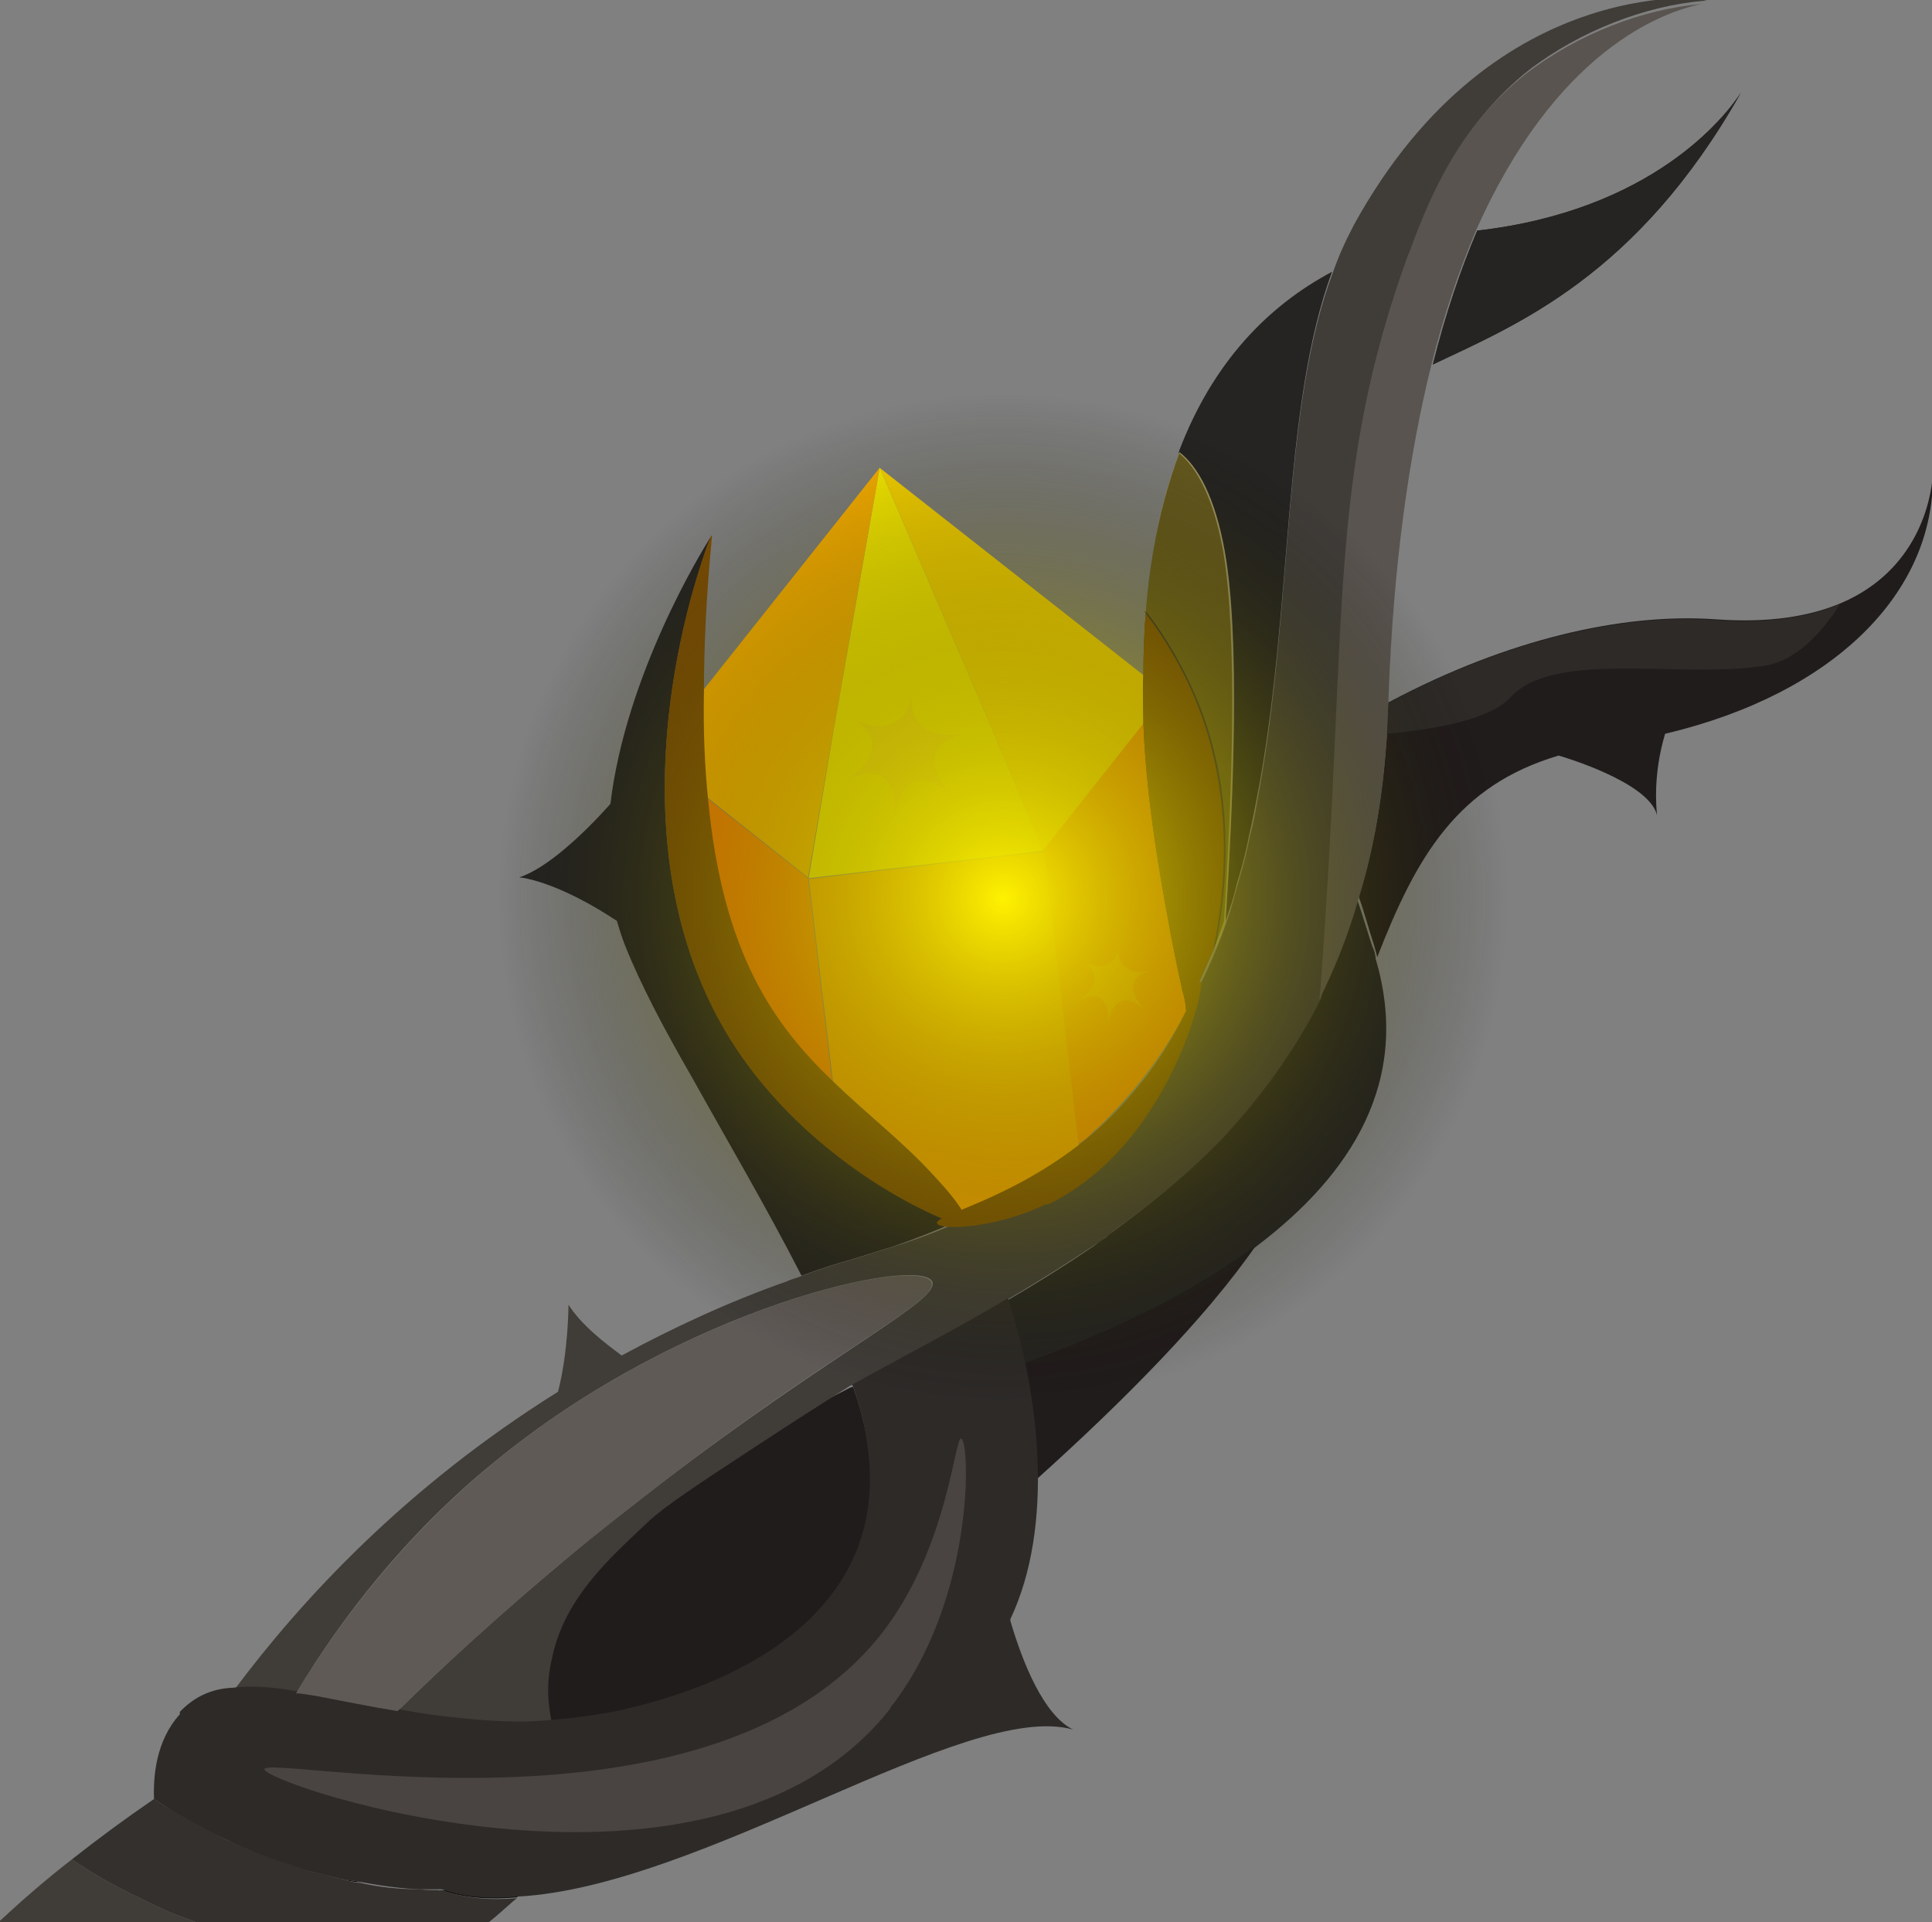 <?xml version="1.0" encoding="UTF-8"?>
<svg xmlns="http://www.w3.org/2000/svg" xmlns:xlink="http://www.w3.org/1999/xlink" viewBox="0 0 23.96 23.84">
  <rect x="0" y="0" width="23.96" height="23.84" fill="#808080" stroke="none"/>
  <defs>
    <radialGradient id="_Градієнт_без_назви_51" data-name="Градієнт без назви 51" cx="10.89" cy="12" fx="10.89" fy="12" r="6.26" gradientTransform="translate(28.42 8.46) rotate(-141.76) scale(1 -1)" gradientUnits="userSpaceOnUse">
      <stop offset="0" stop-color="#fff200"/>
      <stop offset="1" stop-color="#000" stop-opacity="0"/>
    </radialGradient>
  </defs>
  <g isolation="isolate">
    <g id="_Шар_2" data-name="Шар 2">
      <g id="Zauberstab">
        <g>
          <path d="M10.91,5.8l1.32,3.07,.71,1.68,1.25-1.58c0-.21-.02-.41,0-.59l-3.27-2.57Z" fill="#ffd900"/>
          <path d="M8.72,8.56c-.01,.49,.01,.94,.05,1.33l1.25,.99,.31-1.79,.58-3.29-2.19,2.76Z" fill="#ffb300"/>
          <polygon points="10.91 5.8 10.33 9.1 10.03 10.89 12.94 10.55 12.23 8.87 10.91 5.8" fill="#fff200"/>
          <path d="M14.19,8.96l-1.25,1.58,.19,1.62,.24,2.03c.08-.05,.15-.11,.2-.17,.07-.05,.13-.12,.19-.18,.39-.4,.71-.84,.96-1.32-.02-.14-.04-.22-.04-.22-.12-.52-.22-1.02-.29-1.51-.11-.67-.18-1.27-.2-1.83Z" fill="#ff8c00"/>
          <path d="M8.77,9.9c.18,1.93,.83,2.81,1.55,3.51l-.3-2.52-1.25-.99Z" fill="#ff8000"/>
          <path d="M10.03,10.89l.3,2.52c.42,.41,.86,.74,1.26,1.18,.14,.16,.28,.32,.4,.52,.25-.12,.5-.25,.71-.4,.11-.06,.21-.13,.31-.21,.03,0,.07-.03,.08-.06,.11-.07,.19-.15,.29-.23l-.24-2.03-.19-1.62-2.91,.34Z" fill="#ffa600"/>
          <path d="M18.32,2.86c-.2,.47-.39,1.02-.55,1.66,1.03-.49,2.53-1.09,3.82-3.37-.19,.29-1.09,1.46-3.27,1.71Z" fill="#252422"/>
          <path d="M14.63,5.61c.23,.18,.44,.56,.56,1.23,.19,1.06,.11,3.02,.01,4.58,.05-.15,.1-.28,.13-.43,.06-.2,.12-.41,.16-.63,.05-.21,.09-.43,.13-.64,.41-2.28,.29-4.7,.9-6.35-.79,.42-1.48,1.12-1.9,2.23Z" fill="#252422"/>
          <path d="M12.49,16.12c.03,.07,.06,.14,.07,.23,.06,.17,.1,.35,.14,.57,.97-.35,2.04-.83,2.89-1.47h0c1.16-.88,1.92-2.04,1.47-3.56,0-.05-.02-.11-.04-.15-.07-.21-.13-.42-.19-.59-.35,1.22-.95,2.18-1.72,3h0c-.41,.43-.87,.81-1.36,1.16l-.02,.02-.02,.02c-.06,.03-.11,.08-.17,.12-.34,.23-.69,.45-1.07,.67Z" fill="#252422"/>
          <path d="M17.22,8.71c-.01,.13-.01,.27-.02,.39-.05,.76-.16,1.42-.35,2.02h0c.07,.19,.12,.39,.19,.6,.01,.04,.03,.1,.04,.15,.49-1.26,1-2.13,2.25-2.5,0,0,1.12,.32,1.22,.74-.01-.1-.05-.51,.1-1.01,2.11-.5,3.34-1.76,3.32-3.21-.02,.3-.18,1.18-1.14,1.59-.38,.16-.88,.25-1.56,.2-1.15-.08-2.58,.25-4.03,1.02Z" fill="#211c1c"/>
          <path d="M.89,23.06c-.31,.24-.61,.5-.89,.76v.02H2.44c-.11-.04-.22-.08-.32-.12-.13-.06-.27-.12-.38-.18-.35-.16-.62-.33-.85-.48Z" fill="#403d39"/>
          <path d="M4.48,23.34c-.08-.02-.17-.02-.25-.04,.06,.02,.15,.04,.22,.04,.02,0,.03,0,.03,0Z" fill="#0f0e0e"/>
          <path d="M4.93,21.22c.33,.07,.68,.11,1.06,.14,.27,.02,.55,.02,.84,0,.28-.02,.57-.06,.87-.12,.46-.11,2.4-.55,2.96-2.05,.2-.55,.15-1.09,.06-1.51,0-.03-.02-.06-.02-.09-.04-.15-.08-.28-.12-.39-.02,0-.03,.01-.04,.01-.75,.39-1.55,.78-2.35,1.22-.36,.28-.77,.59-1.18,.94-.83,.69-1.51,1.32-2.06,1.86Z" fill="#211c1c"/>
          <path d="M5.47,23.44c.28,.1,.6,.12,.94,.09,.04-.03,.07-.07,.1-.09-.37,.03-.72,.01-1.04,0Z" fill="#11100f"/>
          <path d="M12.7,16.91c.08,.34,.13,.75,.15,1.21,0,.08,0,.15,0,.23,1.09-.98,2.1-2,2.73-2.91-.85,.64-1.92,1.12-2.89,1.47Z" fill="#211c1c"/>
          <path d="M7.57,9.97c-.34,.38-.79,.8-1.13,.91,.1,.01,.53,.09,1.21,.54,.03,.1,.06,.2,.1,.3,.19,.48,.48,1.03,.82,1.62,.44,.79,.94,1.64,1.37,2.48,.22-.08,.43-.15,.65-.21,.06-.02,.13-.04,.19-.06,.1-.03,.19-.06,.29-.09,.26-.09,.52-.19,.76-.3-.68-.25-1.92-.98-2.71-2.18-1.41-2.15-.81-4.99-.3-6.33-.13,.2-1.06,1.73-1.25,3.32Z" fill="#252422"/>
          <path d="M16.77,2.83c-.09,.17-.17,.35-.24,.55-.62,1.64-.5,4.07-.9,6.35-.04,.21-.07,.43-.13,.64-.04,.22-.1,.43-.16,.63-.1,.41-.26,.81-.44,1.18h0c-.05,.13-.1,.24-.16,.35-.25,.48-.57,.92-.96,1.32-.06,.06-.12,.13-.19,.18-.05,.07-.12,.13-.2,.17-.1,.08-.18,.15-.29,.23-.01,.04-.05,.06-.08,.06-.1,.08-.2,.16-.31,.21-.21,.15-.46,.28-.71,.4-.28,.14-.6,.26-.92,.36-.1,.03-.19,.06-.29,.09-.06,.02-.13,.04-.19,.06-.22,.06-.43,.13-.65,.21-.07,.03-.13,.04-.19,.07-.74,.26-1.42,.58-2.05,.92-.23-.17-.5-.38-.66-.63,0,0,0,.58-.13,1.08-1.89,1.18-3.18,2.58-4.01,3.69,.23-.03,.48-.01,.77,.04,.54-.91,1.36-1.97,2.44-2.85,2.38-1.96,5.28-2.56,5.44-2.25,.12,.23-1.2,.85-3.38,2.52-.36,.28-.77,.59-1.18,.94-.83,.69-1.51,1.32-2.06,1.86,.33,.07,.68,.11,1.06,.14,.27,.02,.55,.02,.84,0-.04-.21-.07-.45,0-.76,.15-.78,.75-1.29,1.19-1.71,.2-.19,.59-.45,1.37-.96,.47-.31,.87-.56,1.15-.74,.02,0,.03-.01,.04-.01,.67-.37,1.33-.7,1.93-1.07,.38-.22,.72-.44,1.07-.67,.06-.03,.11-.08,.17-.12l.02-.02,.02-.02c.5-.35,.95-.73,1.36-1.15h0c.49-.53,.9-1.09,1.23-1.75,0-.07,.01-.13,.02-.21,.34-4.49,.07-6.25,1.09-9.05,.29-.79,.66-1.6,1.46-2.24,.64-.49,1.45-.8,2.17-.86,.06-.02,.12-.01,.17-.02h0s-2.74-.42-4.51,2.8Z" fill="#403d39"/>
          <path d="M2.23,21.26c-.3,.33-.33,.78-.32,1.05,.24,.16,.53,.34,.91,.51,.11,.06,.24,.11,.37,.17,.18,.07,.37,.13,.56,.19,.04,.01,.07,.03,.1,.03,.11,.02,.2,.05,.29,.07,.03,0,.06,.02,.09,.02,.08,.02,.17,.02,.25,.04,.26,.05,.5,.08,.72,.09,.09,0,.17,0,.25,0,0,0,.02,0,.03,0,.28,.1,.6,.12,.94,.09,2.29-.12,5.57-2.45,6.89-2.07-.37-.18-.63-.84-.78-1.35,0,0,0,0,0-.02,.55-1.16,.36-2.79-.03-3.98-.6,.36-1.26,.7-1.93,1.07,.04,.11,.08,.24,.12,.39,0,.03,.02,.06,.02,.09,.09,.42,.14,.96-.06,1.51-.55,1.5-2.49,1.94-2.96,2.05-.3,.06-.59,.1-.87,.12-.29,.03-.57,.02-.84,0-.37-.03-.73-.07-1.06-.14-.37-.05-.7-.13-1.02-.19-.08-.02-.16-.03-.24-.03-.29-.05-.55-.07-.77-.04-.26,.01-.48,.11-.66,.3Z" fill="#2d2a28"/>
          <path d="M1.91,22.31c-.35,.24-.69,.49-1.02,.75,.23,.15,.5,.32,.85,.48,.11,.06,.25,.12,.38,.18,.1,.04,.21,.08,.32,.12h3.62c.1-.08,.2-.17,.29-.25,.02-.02,.04-.03,.06-.05-.34,.03-.65,0-.94-.1-.01,0-.02,.01-.03,0-.08,0-.15,0-.24-.01-.26,0-.52-.03-.73-.08h-.02c-.08-.01-.16-.03-.22-.05-.03,0-.06-.02-.09-.02-.11-.03-.21-.06-.29-.07-.03-.01-.07-.02-.1-.04-.2-.06-.39-.12-.56-.19h-.01c-.18-.08-.35-.15-.5-.23-.22-.11-.41-.22-.58-.32-.07-.04-.13-.08-.19-.12Z" fill="#33302d"/>
          <path d="M11.32,8.6c-.07,.37,.2,.58,.63,.5-.43,.09-.48,.42-.12,.79-.37-.37-.68-.25-.74,.3,.06-.54-.2-.75-.63-.49,.43-.26,.48-.59,.11-.79,.36,.2,.68,.08,.75-.3Z" fill="#ffd61c" opacity=".5"/>
          <path d="M13.88,11.73c-.04,.24,.12,.37,.4,.31-.27,.05-.3,.26-.07,.5-.23-.23-.43-.16-.47,.19,.04-.34-.13-.47-.39-.31,.27-.16,.3-.37,.07-.5,.23,.13,.42,.05,.47-.19Z" fill="#ffa600"/>
          <path d="M14.63,5.61c-.28,.74-.45,1.65-.45,2.77-.01,.18,0,.38,0,.59,.02,.55,.09,1.16,.2,1.83,.08,.48,.17,.98,.29,1.51,0,0,.03,.08,.04,.22,.06-.11,.11-.23,.16-.35h0c.11-.25,.23-.5,.31-.76,.1-1.56,.17-3.52-.01-4.58-.12-.67-.33-1.05-.56-1.23Z" fill="#33302a"/>
          <path d="M14.63,5.61c-.22,.55-.35,1.2-.42,1.97,.19,.24,.37,.53,.52,.84,.5,1.01,.58,2.18,.34,3.34,.06-.11,.1-.22,.13-.34,.1-1.56,.17-3.52-.01-4.58-.12-.67-.33-1.05-.56-1.23Z" fill="#ffd900" mix-blend-mode="saturation" opacity=".25"/>
          <path d="M14.21,7.58c-.02,.25-.03,.51-.03,.8-.01,.18,0,.38,0,.59,.02,.55,.09,1.16,.2,1.83,.08,.48,.17,.98,.29,1.51,0,0,.03,.08,.04,.22,.06-.11,.11-.23,.16-.35h0c.05-.13,.11-.25,.17-.38,0,0,.02-.02,.01-.04,.24-1.17,.15-2.34-.34-3.34-.15-.31-.33-.59-.52-.84Z" fill="#7c4e05"/>
          <path d="M8.82,6.64h0s-.01,.05-.03,.07c-.5,1.37-1.06,4.16,.33,6.28,.79,1.2,2.03,1.93,2.71,2.18,.06-.02,.11-.04,.16-.06-.11-.2-.25-.36-.4-.52-.4-.44-.84-.77-1.26-1.18-.73-.7-1.37-1.58-1.55-3.51-.04-.39-.06-.84-.05-1.33,0-.56,.03-1.2,.1-1.92Z" fill="#7c4e05"/>
          <path d="M12.99,14.94c1.52-.73,1.97-2.74,1.9-2.77-.05-.03-.33,1.08-1.45,1.98-.91,.73-1.85,.92-1.82,1.02,.03,.09,.72,.07,1.36-.24Z" fill="#7c4e05"/>
          <path d="M17.47,3.14c-1.02,2.8-.75,4.56-1.09,9.05,0,.07-.01,.13-.02,.21,.19-.38,.36-.8,.49-1.26h0c.22-.71,.34-1.5,.37-2.42,0-.03,0-.04,0-.07,.06-1.67,.26-3.03,.53-4.12,.16-.64,.35-1.19,.55-1.66C19.29,.63,20.61,.15,21.1,.05c-.72,.06-1.53,.37-2.17,.86-.8,.63-1.17,1.44-1.46,2.24Z" fill="#59544f"/>
          <path d="M18.32,2.86c-.2,.47-.39,1.02-.55,1.66,1.03-.49,2.53-1.09,3.82-3.37-.19,.29-1.09,1.46-3.27,1.71Z" fill="#252422"/>
          <path d="M17.22,8.71c-.01,.13-.01,.27-.02,.39,.63-.06,1.29-.18,1.54-.46,.55-.59,2.15-.21,3.18-.39,.35-.07,.66-.38,.9-.76-.38,.16-.88,.25-1.56,.2-1.15-.08-2.58,.25-4.03,1.02Z" fill="#2d2a28"/>
          <path d="M3.67,21c.08,0,.16,.02,.24,.03,.32,.06,.65,.13,1.02,.19,.55-.54,1.24-1.17,2.06-1.86,.42-.35,.82-.66,1.18-.94,2.17-1.68,3.49-2.29,3.38-2.52-.16-.32-3.07,.29-5.44,2.25-1.08,.89-1.89,1.94-2.44,2.85Z" fill="#605a57"/>
          <circle cx="12.44" cy="11.14" r="6.26" fill="url(#_Градієнт_без_назви_51)"/>
          <path d="M11.04,21.18c1.06-1.35,.99-3.32,.88-3.34-.08-.02-.16,1.29-.92,2.33-2.06,2.81-7.71,1.58-7.72,1.77-.01,.19,5.55,2.05,7.76-.75Z" fill="#494442"/>
        </g>
      </g>
    </g>
  </g>
</svg>